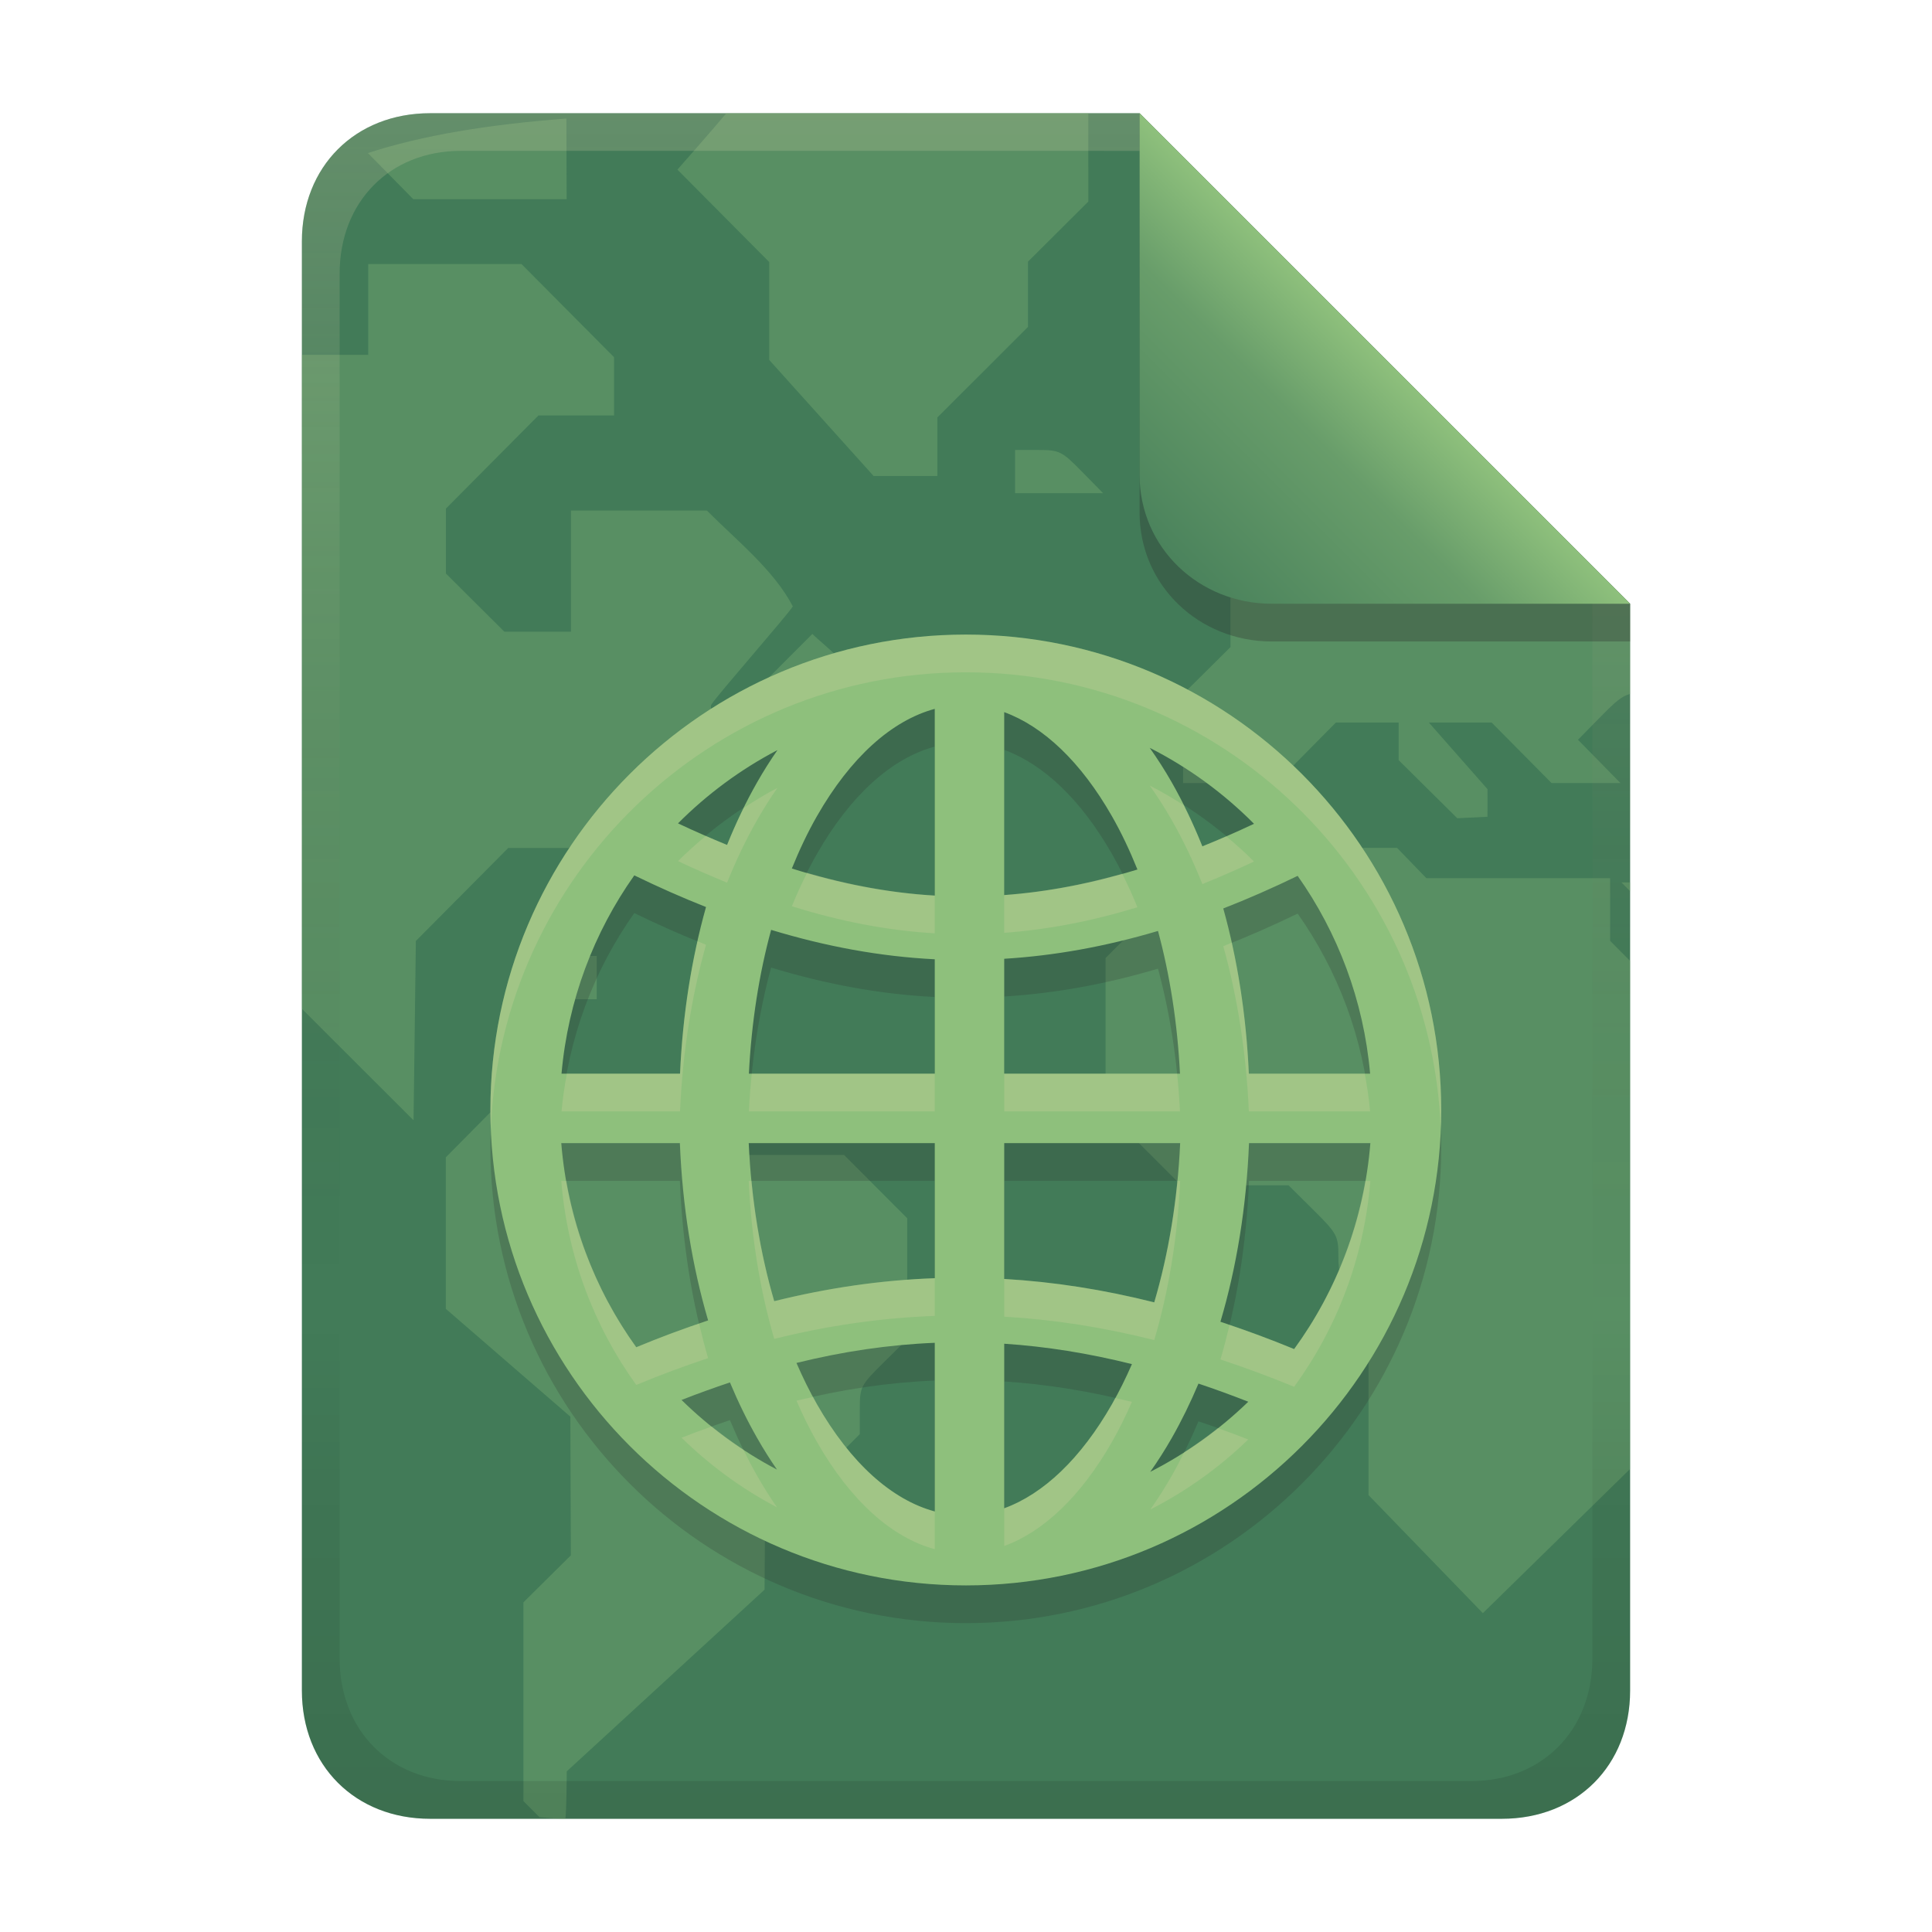 <svg width="256" height="256" version="1.1" viewBox="0 0 256 256" xmlns="http://www.w3.org/2000/svg">
  <defs>
    <linearGradient id="linearGradient18" x1="128" x2="128" y1="15" y2="241" gradientUnits="userSpaceOnUse">
      <stop stop-color="#427b58" offset="0"/>
      <stop stop-color="#427b58" offset="1"/>
    </linearGradient>
    <linearGradient id="linearGradient7-6-0-5" x1="186" x2="156" y1="45.006" y2="75.012" gradientTransform="matrix(1.083,0,0,1.083,-17.999,-1.251)" gradientUnits="userSpaceOnUse">
      <stop stop-color="#8ec07c" offset="0"/>
      <stop stop-color="#689d6a" offset=".303"/>
      <stop stop-color="#427b58" offset="1"/>
    </linearGradient>
    <linearGradient id="linearGradient14-5" x1="128" x2="128" y1="15.001" y2="241" gradientTransform="translate(0,4.8e-4)" gradientUnits="userSpaceOnUse">
      <stop stop-color="#ebdbb2" stop-opacity=".2" offset="0"/>
      <stop stop-color="#ebdbb2" stop-opacity=".1" offset=".2"/>
      <stop stop-opacity="0" offset=".704"/>
      <stop stop-opacity=".05" offset=".805"/>
      <stop stop-opacity=".1" offset="1"/>
    </linearGradient>
  </defs>
  <path d="m57 15c-9.939 0-17 7.059-17 17v192c0 9.939 7.059 17 17 17h142c9.941 0 17-7.061 17-17v-144l-65-65z" fill="url(#linearGradient18)" stroke-linecap="round" stroke-linejoin="round" stroke-miterlimit="0" style="paint-order:markers fill stroke"/>
  <path d="m96.253 15c-2.164 2.575-6.49 7.477-6.49 7.477l12.164 12.244v12.971l13.832 15.381h8.443v-7.758l12.008-11.996v-8.646l7.998-7.965-2e-3 -11.705zm-21.203 0.709c-10.422 0.793-19.074 2.221-26.301 4.574 1.997 2.035 6.01 6.106 6.01 6.106h20.324zm-5.953 19.277-20.303 2e-3v12.037h-8.795v86.643l14.799 14.775 0.305-23.76 12.244-12.324h8.037l12.533-12.609h11.408l-2.762-2.814c-1.867-1.899-2.613-3.053-2.303-3.578 0.688-1.15 10.134-11.905 10.791-13.01-2.495-4.812-7.5-8.79-11.379-12.693h-18.016v16.045h-8.83l-7.74-7.707v-8.602l12.262-12.344h10.014v-7.717zm115.22 13.33-6.986 7.031v10.014h11.43v-6.303h6.299zm-49.816 11.309v5.729h11.666l-2.811-2.865c-2.674-2.72-2.968-2.863-5.842-2.863zm62.828 1.703v2.201l-1.889 6.311-1.891 1.838-8.252 0.363-8.252 0.357-5.932 5.572h-8.068v7.777l-6.281 6.225v11.787h12.312l7.939-8.023h8.315v4.992l7.769 7.693 4-0.195 2e-3 -3.658-7.777-8.832h8.322l7.943 8.023h9.125l-5.625-5.734 3.098-3.152c1.913-1.946 2.721-2.636 3.812-2.92v-11.953zm-26.834 0.918-2.853 2.82c-2.639 2.609-2.857 3.034-2.857 5.566v2.744h5.713v-5.566zm-62.85 21.752c-2 1.995-3.994 3.997-5.986 6h3.207c2.151 0 3.442 0.281 3.918 0.859 0.93 1.118 3.091 1.1 4.037-0.037 0.534-2.397-3.514-5.159-5.176-6.822zm53.432 28.35-14.582 14.6v20.098l10.014 10.006h14.225l3.305 3.275c3.127 3.11 3.303 3.427 3.303 6.094 0 2.412 0.285 3.135 1.998 5.035l1.996 2.219v24.43l15.15 15.645 19.516-19.111v-67.307l-2.654-2.666v-8.307h-24.35l-3.875-4.004h-12.025zm53.775 4.582 1.148 1.17v-1.168zm-138.52 9.738c-2.524 0-2.945 0.226-5.545 2.869l-2.816 2.867h11.1v-5.736zm11.051 18.344-20.057 2e-3 -8.254 8.34v20.07l16.504 14.291 0.066 18.375-6.283 6.227v26.338l2.131 2.133s1.378 0.12 2.498 0.213h0.922c0.154-0.766 0.191-6.293 0.191-6.293l26.209-24.07 0.045-8.041 12.572-12.57v-3.184c0-3.098 0.081-3.265 3.143-6.293l3.143-3.113v-16.008l-8.373-8.393h-16.521z" fill="#8ec07c" opacity=".3" style="paint-order:markers fill stroke"/>
  <path d="m127.98 89.085c-34.737 0-63 28.253-63 62.99 5.3e-5 34.737 28.264 63 63 63 34.737 0 62.99-28.264 62.99-63 0-34.737-28.253-62.99-62.99-62.99zm-4.131 9.845 0.011-5e-5v24.74c-6.281-0.368-12.533-1.581-18.937-3.588 1.005-2.48 2.107-4.801 3.311-6.91 4.488-7.862 9.954-12.703 15.614-14.241zm9.214 0.432c5.182 1.895 10.153 6.567 14.286 13.809 1.225 2.147 2.348 4.513 3.366 7.043-6.077 1.86-11.921 2.972-17.652 3.389zm19.28 4.729c5.14 2.61 9.801 6.017 13.82 10.066-2.321 1.093-4.605 2.088-6.844 2.99-1.203-3.014-2.562-5.861-4.064-8.494-0.911-1.595-1.884-3.114-2.913-4.563zm-49.324 0.299c-0.949 1.357-1.844 2.78-2.691 4.263-1.471 2.577-2.803 5.362-3.987 8.306-2.138-0.877-4.305-1.818-6.5-2.857 3.853-3.87 8.293-7.155 13.178-9.712zm-18.97 16.6c3.197 1.555 6.362 2.956 9.502 4.197-1.912 6.796-3.095 14.238-3.444 22.082h-15.703c0.86-9.743 4.303-18.734 9.645-26.279zm87.897 0.067c5.315 7.532 8.745 16.495 9.602 26.212h-16.068c-0.345-7.771-1.508-15.149-3.389-21.894 3.232-1.258 6.517-2.699 9.856-4.319zm-69.767 7.154c7.256 2.206 14.444 3.534 21.683 3.898v15.161h-24.629c0.338-6.801 1.36-13.241 2.946-19.058zm51.262 0.144c1.564 5.78 2.577 12.168 2.913 18.915h-23.289v-15.227c6.662-0.408 13.424-1.619 20.377-3.688zm-79.068 28.118h15.714c0.335 8.383 1.633 16.307 3.743 23.488-3.155 1.046-6.329 2.225-9.524 3.555-5.562-7.722-9.122-16.989-9.934-27.043zm24.839 0h24.651v17.896c-7.107 0.254-14.166 1.278-21.274 3.045-1.849-6.315-3.04-13.407-3.378-20.941zm33.854 0h23.311c-0.341 7.597-1.558 14.741-3.433 21.096-6.74-1.696-13.347-2.724-19.878-3.101zm32.436 0h16.079c-0.819 10.16-4.439 19.516-10.1 27.287-3.294-1.362-6.554-2.558-9.768-3.621 2.14-7.228 3.449-15.214 3.787-23.665zm-41.639 26.456v22.347h-0.011c-5.661-1.535-11.127-6.368-15.614-14.23-0.965-1.69-1.863-3.517-2.702-5.449 6.157-1.52 12.228-2.421 18.327-2.669zm9.203 0.122c5.538 0.364 11.154 1.261 16.922 2.702-0.82 1.874-1.697 3.649-2.636 5.293-4.133 7.242-9.104 11.918-14.286 13.809zm-36.345 5.127c1.087 2.6 2.294 5.07 3.61 7.375 0.828 1.45 1.7 2.846 2.625 4.175-4.666-2.45-8.919-5.57-12.647-9.225 2.155-0.852 4.294-1.613 6.412-2.326zm62.082 0.155c2.175 0.729 4.368 1.526 6.6 2.403-3.826 3.705-8.196 6.848-12.99 9.291 1.004-1.421 1.954-2.912 2.846-4.474 1.29-2.26 2.473-4.678 3.544-7.22z" fill="#282828" opacity=".2" stroke-width="5.249"/>
  <path d="m127.98 84.085c-34.737 0-63 28.253-63 62.99 5.3e-5 34.737 28.264 63 63 63 34.737 0 62.99-28.264 62.99-63 0-34.737-28.253-62.99-62.99-62.99zm-4.131 9.845 0.011-5e-5v24.74c-6.281-0.368-12.533-1.581-18.937-3.588 1.005-2.48 2.107-4.801 3.311-6.91 4.488-7.862 9.954-12.703 15.614-14.241zm9.214 0.432c5.182 1.895 10.153 6.567 14.286 13.809 1.225 2.147 2.348 4.513 3.366 7.043-6.077 1.86-11.921 2.972-17.652 3.389zm19.28 4.729c5.14 2.61 9.801 6.017 13.82 10.066-2.321 1.093-4.605 2.088-6.844 2.99-1.203-3.014-2.562-5.861-4.064-8.494-0.911-1.595-1.884-3.114-2.913-4.563zm-49.324 0.299c-0.949 1.357-1.844 2.78-2.691 4.263-1.471 2.577-2.803 5.362-3.987 8.306-2.138-0.877-4.305-1.818-6.5-2.857 3.853-3.87 8.293-7.155 13.178-9.712zm-18.97 16.6c3.197 1.555 6.362 2.956 9.502 4.197-1.912 6.796-3.095 14.238-3.444 22.082h-15.703c0.86-9.743 4.303-18.734 9.645-26.279zm87.897 0.067c5.315 7.532 8.745 16.495 9.602 26.212h-16.068c-0.345-7.771-1.508-15.149-3.389-21.894 3.232-1.258 6.517-2.699 9.856-4.319zm-69.767 7.154c7.256 2.206 14.444 3.534 21.683 3.898v15.161h-24.629c0.338-6.801 1.36-13.241 2.946-19.058zm51.262 0.144c1.564 5.78 2.577 12.168 2.913 18.915h-23.289v-15.227c6.662-0.408 13.424-1.619 20.377-3.688zm-79.068 28.118h15.714c0.335 8.383 1.633 16.307 3.743 23.488-3.155 1.046-6.329 2.225-9.524 3.555-5.562-7.722-9.122-16.989-9.934-27.043zm24.839 0h24.651v17.896c-7.107 0.254-14.166 1.278-21.274 3.045-1.849-6.315-3.04-13.407-3.378-20.941zm33.854 0h23.311c-0.341 7.597-1.558 14.741-3.433 21.096-6.74-1.696-13.347-2.724-19.878-3.101zm32.436 0h16.079c-0.819 10.16-4.439 19.516-10.1 27.287-3.294-1.362-6.554-2.558-9.768-3.621 2.14-7.228 3.449-15.214 3.787-23.665zm-41.639 26.456v22.347h-0.011c-5.661-1.535-11.127-6.368-15.614-14.23-0.965-1.69-1.863-3.517-2.702-5.449 6.157-1.52 12.228-2.421 18.327-2.669zm9.203 0.122c5.538 0.364 11.154 1.261 16.922 2.702-0.82 1.874-1.697 3.649-2.636 5.293-4.133 7.242-9.104 11.918-14.286 13.809zm-36.345 5.127c1.087 2.6 2.294 5.07 3.61 7.375 0.828 1.45 1.7 2.846 2.625 4.175-4.666-2.45-8.919-5.57-12.647-9.225 2.155-0.852 4.294-1.613 6.412-2.326zm62.082 0.155c2.175 0.729 4.368 1.526 6.6 2.403-3.826 3.705-8.196 6.848-12.99 9.291 1.004-1.421 1.954-2.912 2.846-4.474 1.29-2.26 2.473-4.678 3.544-7.22z" fill="#8ec07c" stroke-width="5.249"/>
  <path d="m127.98 84.085c-34.737 0-63 28.254-63 62.99 2e-6 0.839 0.03 1.669 0.062 2.5 1.318-33.581 29.038-60.49 62.938-60.49 33.898 0 61.608 26.909 62.926 60.49 0.033-0.831 0.062-1.661 0.062-2.5 0-34.737-28.252-62.99-62.988-62.99zm24.363 20.006c1.028 1.448 2.002 2.967 2.912 4.562 1.502 2.632 2.861 5.481 4.064 8.494 2.238-0.902 4.522-1.897 6.844-2.99-1.166-1.175-2.401-2.279-3.672-3.342-1.066 0.463-2.125 0.91-3.172 1.332-0.758-1.9-1.599-3.705-2.478-5.461-1.458-0.928-2.948-1.809-4.498-2.596zm-49.324 0.299c-1.541 0.807-3.019 1.711-4.467 2.658-0.78 1.584-1.527 3.213-2.211 4.912-0.933-0.383-1.874-0.785-2.818-1.195-1.273 1.063-2.512 2.163-3.682 3.338 2.196 1.039 4.362 1.98 6.5 2.857 1.184-2.943 2.515-5.729 3.986-8.307 0.847-1.483 1.743-2.907 2.691-4.264zm3.92 11.264c-0.706 1.415-1.387 2.876-2.016 4.428 6.404 2.007 12.654 3.219 18.936 3.588v-5c-5.619-0.33-11.219-1.371-16.92-3.016zm41.766 0.119c-5.356 1.506-10.549 2.46-15.643 2.83v5c5.731-0.417 11.576-1.529 17.652-3.389-0.626-1.556-1.305-3.022-2.01-4.441zm-56.279 8.943c-1.245 5.531-2.045 11.412-2.318 17.553h-14.998c-0.302 1.645-0.556 3.306-0.705 5h15.703c0.349-7.844 1.532-15.286 3.443-22.082-0.373-0.148-0.751-0.319-1.125-0.471zm70.783 0.195c-0.371 0.149-0.749 0.319-1.119 0.463 1.881 6.745 3.043 14.124 3.389 21.895h16.068c-0.149-1.694-0.403-3.355-0.705-5h-15.363c-0.27-6.067-1.051-11.883-2.269-17.357zm-63.6 17.357c-0.167 1.642-0.293 3.31-0.377 5h24.629v-5zm33.455 0v5h23.289c-0.084-1.691-0.212-3.358-0.379-5zm-58.691 14.203c0.811 10.054 4.372 19.321 9.934 27.043 3.195-1.329 6.369-2.509 9.523-3.555-0.439-1.492-0.834-3.024-1.201-4.578-2.76 0.943-5.532 1.972-8.322 3.133-4.625-6.422-7.838-13.921-9.266-22.043zm24.838 0c0.337 7.534 1.53 14.626 3.379 20.941 7.107-1.768 14.167-2.791 21.273-3.045v-5c-7.107 0.254-14.166 1.277-21.273 3.045-1.434-4.896-2.458-10.268-3.01-15.941zm56.795 0c-0.56 5.734-1.605 11.158-3.062 16.096-6.74-1.696-13.345-2.723-19.877-3.1v5c6.532 0.376 13.137 1.404 19.877 3.1 1.875-6.355 3.093-13.499 3.434-21.096zm24.908 0c-1.443 8.225-4.717 15.812-9.434 22.287-2.884-1.192-5.736-2.237-8.559-3.197-0.37 1.553-0.767 3.085-1.209 4.576 3.213 1.064 6.473 2.259 9.768 3.621 5.66-7.77 9.281-17.128 10.1-27.287zm-73.174 28.635c-0.735 0.164-1.468 0.308-2.205 0.49 0.839 1.932 1.739 3.759 2.703 5.449 4.487 7.862 9.952 12.693 15.613 14.229h0.012v-5h-0.012c-5.661-1.535-11.126-6.366-15.613-14.229-0.172-0.301-0.33-0.63-0.498-0.939zm40.035 0.141c-0.143 0.263-0.277 0.542-0.424 0.799-4.133 7.242-9.103 11.917-14.285 13.809v5c5.182-1.891 10.152-6.566 14.285-13.809 0.939-1.644 1.815-3.421 2.635-5.295-0.742-0.185-1.474-0.337-2.211-0.504zm-53.465 3.768c-1.328 0.47-2.66 0.958-4.002 1.488 3.728 3.655 7.981 6.774 12.646 9.225-0.925-1.329-1.797-2.726-2.625-4.176-0.643-1.127-1.26-2.294-1.85-3.496-1.441-0.947-2.83-1.963-4.17-3.041zm67.059 0.215c-1.426 1.132-2.908 2.193-4.447 3.178-0.535 1.075-1.085 2.13-1.664 3.144-0.892 1.562-1.841 3.054-2.846 4.475 4.794-2.443 9.165-5.586 12.99-9.291-1.358-0.534-2.7-1.029-4.033-1.506z" fill="#ebdbb2" opacity=".2"/>
  <path d="m57 15c-9.939 0-17 7.059-17 17v192c0 9.939 7.059 17 17 17h142c9.941 0 17-7.061 17-17v-144l-65-64.998zm4.033 4.99 89.967 2e-3 60 60.009v139.75c0 9.5-6.657 16.248-16.033 16.248h-133.93c-9.376 0-16.033-6.748-16.033-16.248v-183.51c0-9.501 6.659-16.25 16.033-16.25z" fill="url(#linearGradient14-5)" style="paint-order:markers fill stroke"/>
  <path d="m151 15.002v52.914c0 9.652 7.864 17.084 17.518 17.084l47.482-1.34e-4v-5z" fill="#282828" opacity=".3" stroke-width="1.083"/>
  <path d="m151 15v47.916c0 9.652 7.864 17.084 17.518 17.084l47.482-1.34e-4z" fill="url(#linearGradient7-6-0-5)" stroke-width="1.083"/>
</svg>
